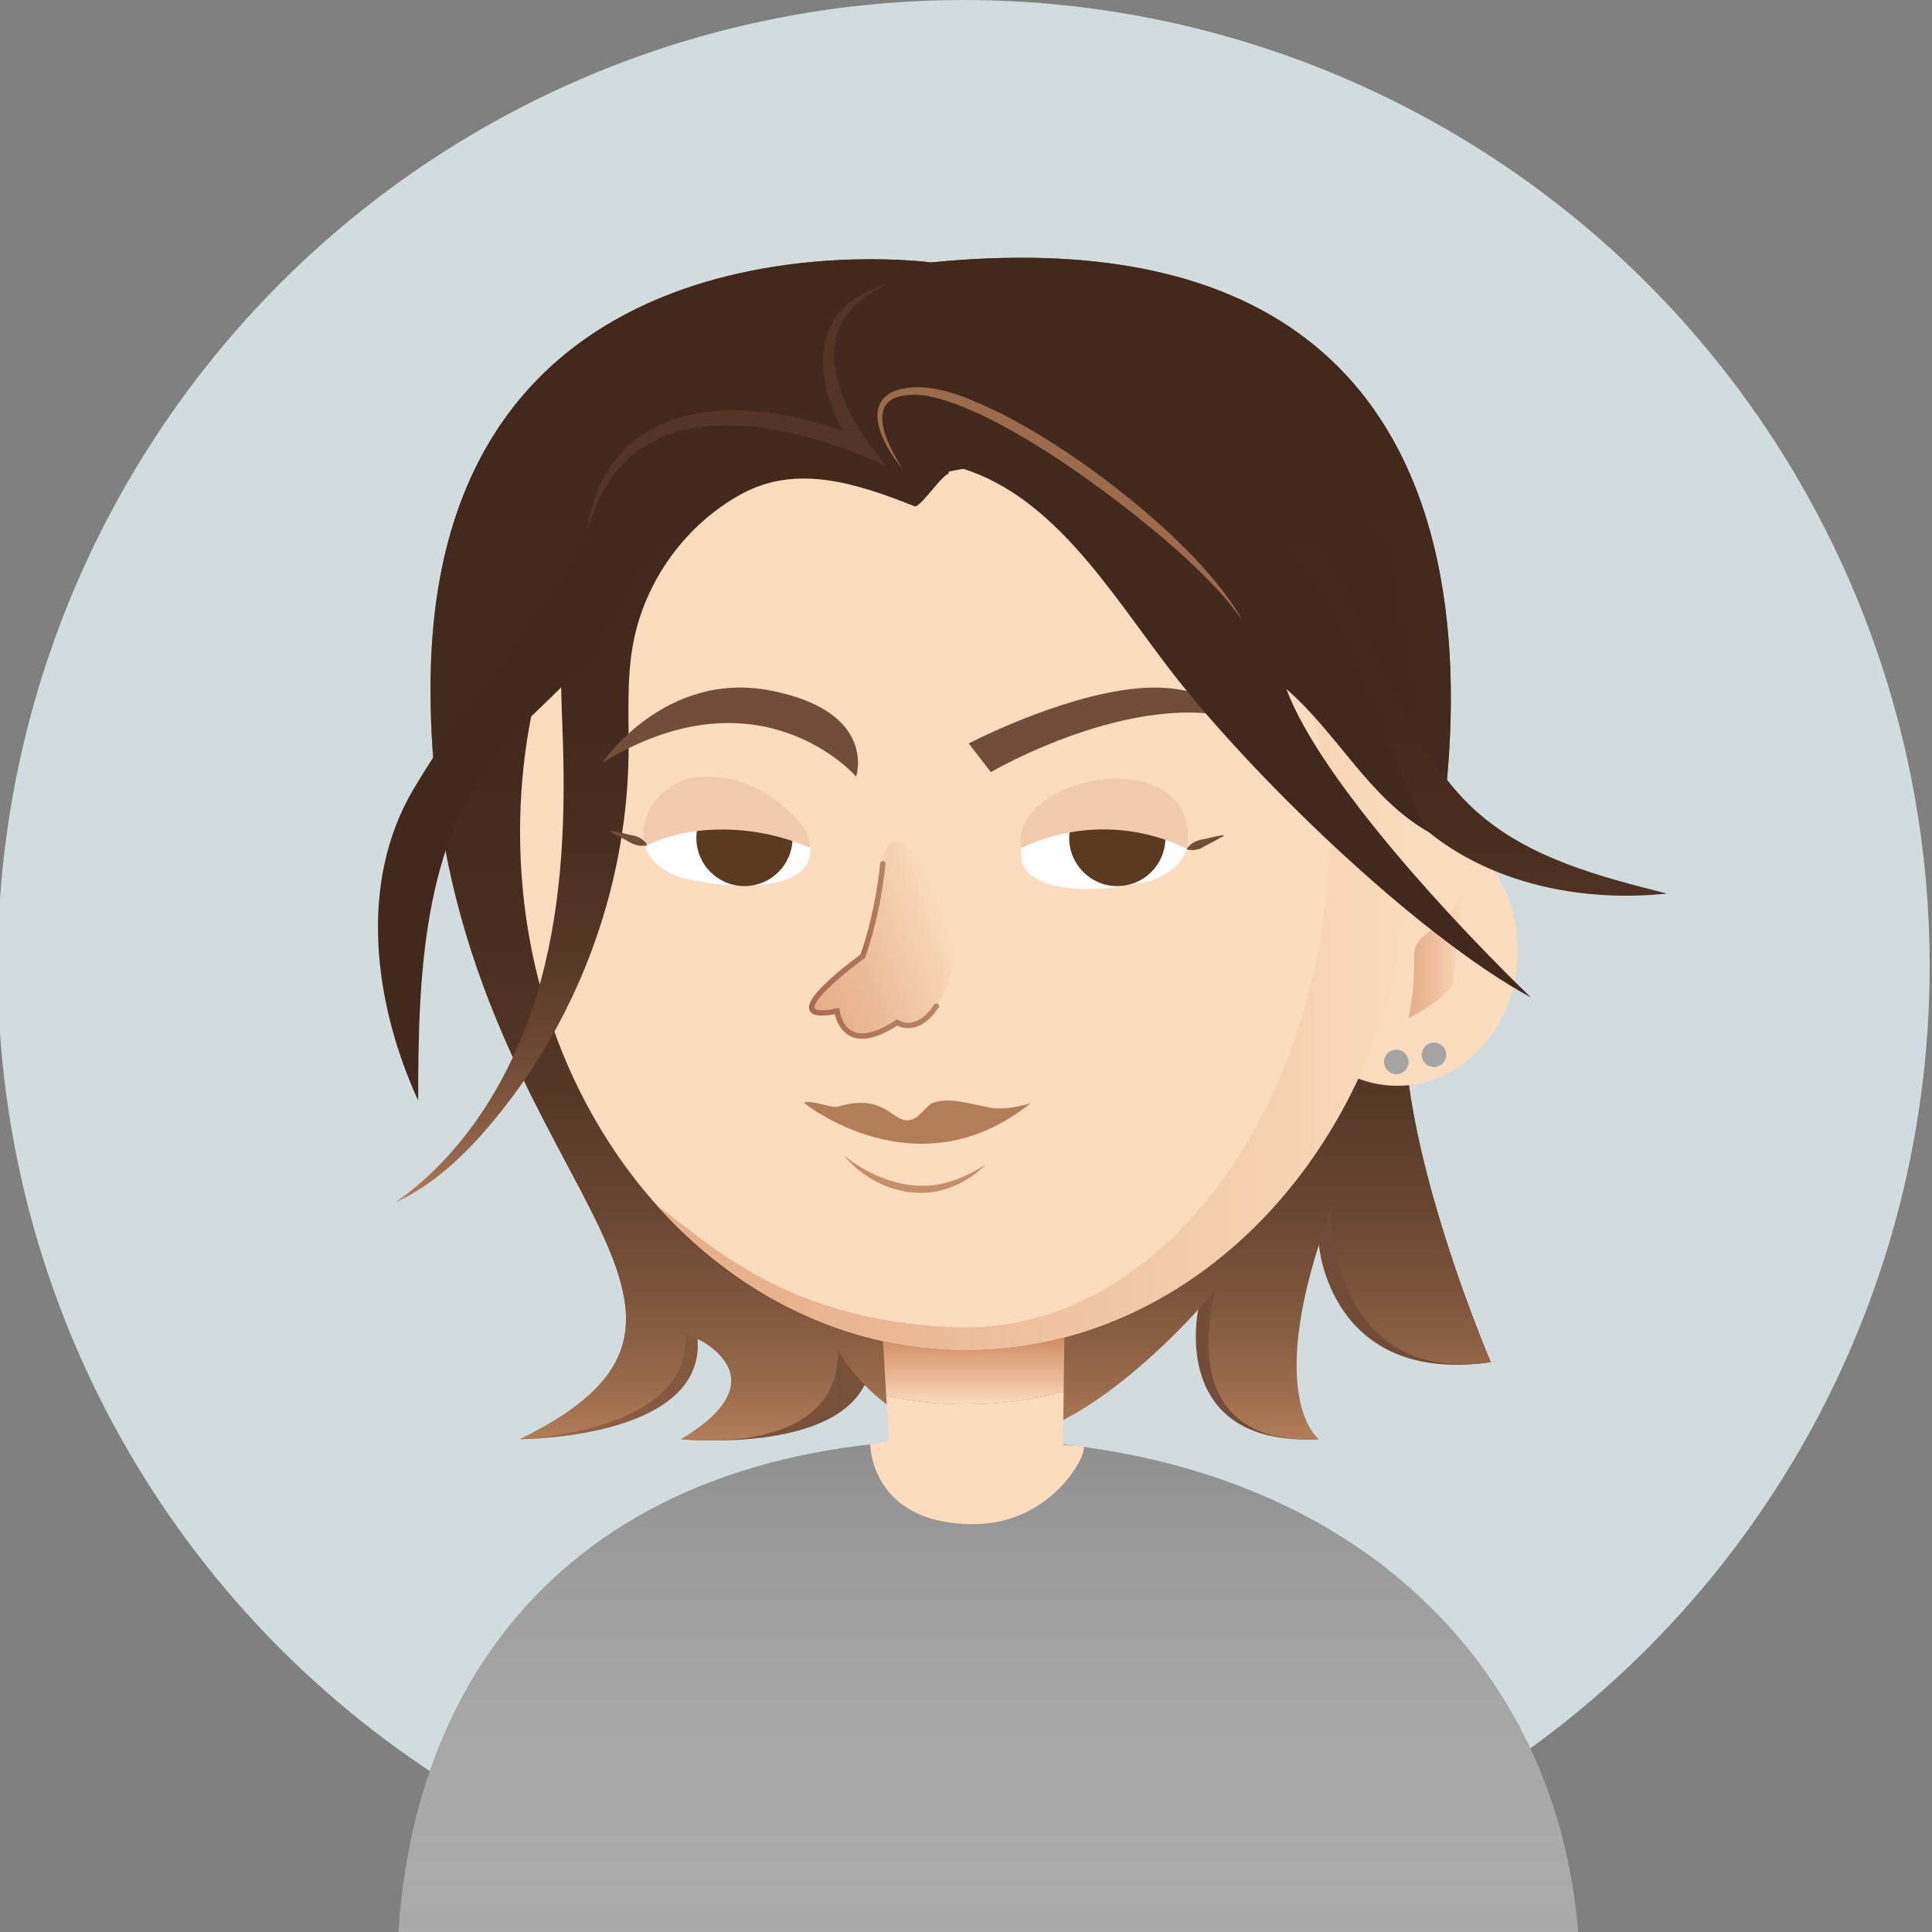 <?xml version="1.0" encoding="UTF-8"?>
<svg id="Face" xmlns="http://www.w3.org/2000/svg" xmlns:xlink="http://www.w3.org/1999/xlink" viewBox="0 0 1080 1080">
  <rect x="0" y="0" width="1080" height="1080" fill="#808080" stroke="none"/>
  <defs>
    <style>
      .cls-1, .cls-2, .cls-3, .cls-4, .cls-5, .cls-6, .cls-7, .cls-8, .cls-9, .cls-10, .cls-11, .cls-12, .cls-13, .cls-14, .cls-15, .cls-16, .cls-17, .cls-18, .cls-19, .cls-20, .cls-21, .cls-22 {
        stroke-width: 0px;
      }

      .cls-1, .cls-23, .cls-24 {
        fill: none;
      }

      .cls-2 {
        fill: url(#linear-gradient);
      }

      .cls-23 {
        stroke: url(#linear-gradient-9);
      }

      .cls-23, .cls-24 {
        stroke-linecap: round;
        stroke-miterlimit: 10;
        stroke-width: 3px;
      }

      .cls-24 {
        stroke: url(#linear-gradient-10);
      }

      .cls-3 {
        fill: url(#linear-gradient-4);
      }

      .cls-4 {
        fill: url(#linear-gradient-2);
      }

      .cls-5 {
        fill: url(#linear-gradient-3);
      }

      .cls-6 {
        fill: url(#linear-gradient-8);
      }

      .cls-7 {
        fill: url(#linear-gradient-7);
      }

      .cls-8 {
        fill: url(#linear-gradient-5);
      }

      .cls-9 {
        fill: url(#linear-gradient-6);
      }

      .cls-10 {
        fill: #9b6b4b;
      }

      .cls-11 {
        fill: #543525;
      }

      .cls-12 {
        fill: #724d38;
      }

      .cls-13 {
        fill: #5b3a1f;
      }

      .cls-14 {
        fill: #43291c;
      }

      .cls-15 {
        fill: #d0dcdd;
      }

      .cls-16 {
        fill: #c4906c;
      }

      .cls-17 {
        fill: #a5a5a5;
      }

      .cls-18 {
        fill: #b27d59;
      }

      .cls-19 {
        fill: #8e8e8e;
      }

      .cls-20 {
        fill: #f2caad;
      }

      .cls-21 {
        fill: #fff;
      }

      .cls-22 {
        fill: #fcdcbe;
      }
    </style>
    <linearGradient id="linear-gradient" x1="552.56" y1="1406.34" x2="552.56" y2="804.5" gradientUnits="userSpaceOnUse">
      <stop offset="0" stop-color="#8e8e8e"/>
      <stop offset=".14" stop-color="#969696" stop-opacity=".92"/>
      <stop offset=".38" stop-color="#aeaeae" stop-opacity=".71"/>
      <stop offset=".69" stop-color="#d4d4d4" stop-opacity=".38"/>
      <stop offset="1" stop-color="#fff" stop-opacity="0"/>
    </linearGradient>
    <linearGradient id="linear-gradient-2" x1="240.69" y1="474.66" x2="833.39" y2="474.66" gradientUnits="userSpaceOnUse">
      <stop offset="0" stop-color="#b27d59"/>
      <stop offset=".02" stop-color="#ad7956"/>
      <stop offset=".1" stop-color="#97684a"/>
      <stop offset=".2" stop-color="#865b41"/>
      <stop offset=".33" stop-color="#7a523b"/>
      <stop offset=".51" stop-color="#734d37"/>
      <stop offset="1" stop-color="#724c37"/>
    </linearGradient>
    <linearGradient id="linear-gradient-3" x1="537.04" y1="805.32" x2="537.04" y2="144.07" gradientUnits="userSpaceOnUse">
      <stop offset="0" stop-color="#b27d59"/>
      <stop offset=".05" stop-color="#986a4b"/>
      <stop offset=".12" stop-color="#7e553c"/>
      <stop offset=".2" stop-color="#684530"/>
      <stop offset=".29" stop-color="#573827"/>
      <stop offset=".4" stop-color="#4b2f20"/>
      <stop offset=".56" stop-color="#442a1d"/>
      <stop offset="1" stop-color="#43291c"/>
    </linearGradient>
    <linearGradient id="linear-gradient-4" x1="367.01" y1="465.08" x2="789.28" y2="465.08" gradientUnits="userSpaceOnUse">
      <stop offset="0" stop-color="#e5ae89"/>
      <stop offset=".29" stop-color="#e9b794"/>
      <stop offset=".81" stop-color="#f6d1b1"/>
      <stop offset="1" stop-color="#fcdcbe"/>
    </linearGradient>
    <linearGradient id="linear-gradient-5" x1="544.29" y1="784.96" x2="544.29" y2="747.61" gradientUnits="userSpaceOnUse">
      <stop offset="0" stop-color="#fcdcbe"/>
      <stop offset=".38" stop-color="#ebbb9a"/>
      <stop offset="1" stop-color="#d18b64"/>
    </linearGradient>
    <linearGradient id="linear-gradient-6" x1="576.61" y1="672.02" x2="576.61" y2="197.94" xlink:href="#linear-gradient-3"/>
    <linearGradient id="linear-gradient-7" x1="787.37" y1="532.89" x2="817.88" y2="532.89" xlink:href="#linear-gradient-4"/>
    <linearGradient id="linear-gradient-8" x1="446.27" y1="544.16" x2="528.85" y2="512.46" xlink:href="#linear-gradient-4"/>
    <linearGradient id="linear-gradient-9" x1="480.73" y1="508.66" x2="495.03" y2="508.66" gradientUnits="userSpaceOnUse">
      <stop offset="0" stop-color="#aa6a52"/>
      <stop offset="1" stop-color="#b78665"/>
    </linearGradient>
    <linearGradient id="linear-gradient-10" x1="452.25" y1="556.85" x2="524.94" y2="556.85" xlink:href="#linear-gradient-9"/>
  </defs>
  <circle class="cls-15" cx="538.7" cy="540" r="540"/>
  <path class="cls-19" d="m221.97,1105.42c0,166.19,99.1,300.92,318.03,300.92s343.16-134.72,343.16-300.92-124.23-300.92-343.16-300.92-318.03,134.72-318.03,300.92Z"/>
  <path class="cls-2" d="m221.97,1105.42c0,166.19,99.1,300.92,318.03,300.92s343.16-134.72,343.16-300.92-124.23-300.92-343.16-300.92-318.03,134.72-318.03,300.92Z"/>
  <path class="cls-4" d="m520.4,146.69s-276.82-37.62-279.69,233.34,209.07,346.95,50,424.48c0,0,103.5.09,99.24-55.93,0,0,52.22,18.59-9.05,55.93,0,0,108.07,10.82,106.63-49.82,0,0,5.74,31.2,63.14,34.07s119.26-57.4,119.26-57.4c0,0-17.37,77.42,67.29,73.15,0,0-38.75-4.27,0-109.03,0,0,5.74,78.93,96.15,66.01,0,0-65.25-151.66-44.1-221.49s100.07-430.02-268.88-393.31Z"/>
  <path class="cls-5" d="m520.4,146.69s-276.82-37.62-279.69,233.34,209.07,346.95,50,424.48c0,0,96.74-3.37,92.48-59.4,0,0,58.98,22.05-2.29,59.4,0,0,88.94,10.81,87.5-49.82,0,0,25.27,47.7,82.67,50.57s128.48-84.29,128.48-84.29c0,0-26.99,87.82,57.68,83.55,0,0-32.02-23.37,6.72-128.13,0,0-.98,98.03,89.43,85.11,0,0-65.25-151.66-44.1-221.49s100.07-430.02-268.88-393.31Z"/>
  <path class="cls-22" d="m540,784.96c18.75,0,37.02-2.41,54.59-6.97l-.53,42.16h-96.28l-2.37-39.81c14.47,3.04,29.37,4.62,44.59,4.62Z"/>
  <path class="cls-22" d="m595.4,714.23l-.42,33.38c-17.69,4.63-36.09,7.07-54.98,7.07-15.86,0-31.37-1.72-46.41-5.01l-1.12-18.78,102.93-16.66Z"/>
  <g id="_ÖRA" data-name="ÖRA">
    <ellipse class="cls-22" cx="781.04" cy="531.67" rx="67.48" ry="75.29"/>
  </g>
  <g id="Ansikte">
    <path class="cls-22" d="m789.28,465.06c0,5.08-.11,10.13-.33,15.14-5.82,131.25-86.84,239.4-193.97,267.41-17.69,4.63-36.09,7.07-54.98,7.07-15.86,0-31.37-1.72-46.41-5.01-111.36-24.36-196.56-134.75-202.54-269.47-.22-5.01-.33-10.06-.33-15.14,0-159.95,111.6-289.62,249.28-289.62s249.28,129.67,249.28,289.62Z"/>
  </g>
  <path class="cls-3" d="m789.28,465.06c0,5.08-.11,10.13-.33,15.14-5.82,131.25-86.84,239.4-193.97,267.41-17.69,4.63-36.09,7.07-54.98,7.07-15.86,0-31.37-1.72-46.41-5.01-48.66-10.65-92.33-37.72-126.58-76.08,30.84,22.54,72.48,64.56,166.42,68.32,117.35,4.7,209.92-127.69,209.92-279.63,0-118.67-117.37-248.2-198.76-286.79,135.56,2.84,244.69,131.4,244.69,289.57Z"/>
  <path class="cls-8" d="m594.98,747.61l-.39,30.38c-17.57,4.56-35.84,6.97-54.59,6.97-15.22,0-30.12-1.58-44.59-4.62l-1.82-30.67c15.04,3.29,30.55,5.01,46.41,5.01,18.89,0,37.29-2.44,54.98-7.07Z"/>
  <path class="cls-14" d="m794.75,453.71l-102.27-180.89-139.14-38.85c-52.19,14.9-224.39,60.83-216.7,16.05,9-52.34,124.44-65.83,126.22-66.04h.02c41.49-11.71,91.03-25.21,98.99-25.21l102.92,16.67,34.86,54.21,78.36,77.85,16.74,146.21Z"/>
  <path class="cls-22" d="m605.29,808.57c4.32.56-15.04,43.45-61.35,43.43-57.52-.03-57.5-44.76-57.5-44.76l12.41-1.98s93.82,1.67,106.45,3.31Z"/>
  <path class="cls-9" d="m530.31,263.63c55.25-11.19,118.5-8.54,160.15,29.44,45.57,41.56,52.04,112.59,93.51,158.25,36.19,39.85,94.4,53.85,147.93,48.19-37.66-9.46-76.88-19.71-105.98-45.42-25.26-22.32-40.05-53.81-55.24-83.9-34.02-67.38-46.07-121.78-113.33-156.05-23.24-11.84-49.72-19.24-75.45-14.97-25.73,4.28-69.91,22.36-76.7,47.55-35.33-23.06-95.5-32.66-130.09-8.5s-55.04,65.3-59.98,107.2c-2.75,23.36-1.12,46.97-.41,70.48,1.43,47.37-1.02,95.42-14.85,140.75-13.83,45.33-39.88,88.03-78.59,115.38,20.89-9.57,38.01-25.85,52.85-43.4,48.13-56.92,75.89-130.71,77.22-205.23.38-21.36-1.32-42.95,2.64-63.95,6.55-34.76,29.27-66.12,60.25-83.17s64.57-6.18,97.44,6.9c4.53-1.73,14.12-16.74,18.65-18.48"/>
  <path class="cls-7" d="m817.88,496.77c-2.37,8.14-7.41,15.48-14.15,20.62-4.67,3.56-10.48,6.52-12.44,12.05-.95,2.68-.83,5.6-.79,8.44.15,10.45-.9,20.92-3.12,31.13,9.39-4.3,17.9-10.5,24.89-18.1"/>
  <circle class="cls-17" cx="780.52" cy="593.62" r="6.85"/>
  <circle class="cls-17" cx="801.6" cy="589.64" r="6.85"/>
  <path class="cls-6" d="m482.23,534.54s-53.05,38.36-14.34,30.67c0,0,3.1,26.58,33.55,6.36,0,0,17.85,12.2,31.12-29.39,7.38-23.15-34.56-102.57-39.03-59.4-3.22,31.11-11.31,51.76-11.31,51.76"/>
  <path class="cls-21" d="m452.74,472.09c-3.83-24.81-39.89-24.72-64.53-20.95-25.86,3.95-35.13,17.18-22.57,30.43,4.22,4.45,9.72,7.46,15.64,9.04,26.37,7.05,75.69,8.86,71.46-18.52Z"/>
  <path class="cls-21" d="m570.93,473.95c3.83-24.81,39.89-24.72,64.53-20.95,25.86,3.95,35.13,17.18,22.57,30.43-4.22,4.45-9.72,7.46-15.64,9.04-26.37,7.05-75.69,8.86-71.46-18.52Z"/>
  <circle class="cls-13" cx="624.57" cy="468.46" r="26.88"/>
  <path class="cls-20" d="m570.93,473.95c-7.82-41.01,101.25-61.42,92.65.75,0,0-41.59-24.38-92.65-.75Z"/>
  <circle class="cls-13" cx="416.16" cy="468.46" r="26.88"/>
  <path class="cls-20" d="m452.9,474.04s-.41-7-2.43-9.77c-12.18-17.4-34-30.68-55.62-30.23-20.57-.64-39.19,18.16-34.48,38.99,27.9-13.63,64.76-11.47,92.53,1Z"/>
  <path class="cls-18" d="m512.76,624.22c-13.04,9.02-14.28-14.77-44.49-5.56-3.34,1.02-15.02-4.24-18.9-2.14,0,0,63.39,51.28,126.78.12,0,0-13.26,4.48-23,2.5-12.42-2.52-23.55-6.08-32.67-2.26"/>
  <path class="cls-12" d="m553.9,431.61s79.73-46.61,139.17-29.52c0,0-16.97-21.73-59.44-17.08-42.46,4.65-92.11,30.58-92.11,30.58l12.38,16.03Z"/>
  <path class="cls-12" d="m478.58,434.09s-53.54-61.86-141.94-7.65c0,0,35.04-52.22,94.62-40.34,59.58,11.88,47.32,47.98,47.32,47.98Z"/>
  <path class="cls-16" d="m471.85,645.98c16.7,13.28,38.78,21.26,59.75,14.36,6.78-2.16,13.24-5.45,19.48-9.33-5.84,5.82-13.12,10.54-21.08,13.25-20.7,7.31-44.64-1.69-58.15-18.27h0Z"/>
  <path class="cls-14" d="m532.67,260.36c54.22,14.09,86.16,67.89,120.14,112.44,44.65,58.55,138.33,149.66,203.03,184.82-39.81-38.35-117.37-120.65-136.75-172.43,28.94,25.06,46.14,60.99,79.45,79.87-27.27-50.1-40.59-114.35-77.58-157.77-36.99-43.42-84.61-79.79-139.97-93.56-11.63-2.89-24.61-4.6-35.06,1.28-10.45,5.88-15.24,22.24-6.13,30.04"/>
  <path class="cls-14" d="m370.16,307.47c-18.74,10.71-25.09,34.08-36.52,52.4-13.84,22.17-36.02,37.69-52.91,57.64-44.74,52.86-46.96,128.48-46.97,197.74-25.05-54.81-33.43-121.92-2.78-173.81,31.81-53.86,63.45-81.46,93.67-136.22"/>
  <path class="cls-10" d="m504.88,262.69c-7.52-9.26-20.6-28.71-11.02-39.94,2.24-2.46,5.39-4,8.54-4.96,3.83-.98,7.78-1.48,11.73-1.34,15.46.65,29.88,7.27,43.65,13.8,21.68,10.85,41.94,24.19,61.26,38.75,21.53,16.53,42.19,34.46,59.69,55.28,5.81,6.92,11.21,14.28,15.54,22.21-8.61-12.35-19.19-22.96-30.06-33.23-32.31-29.99-103.42-83.86-145.97-92.02-5.51-.89-11.49-.85-16.85.8-17.27,5.86-2.88,30.78,3.51,40.66h0Z"/>
  <path class="cls-11" d="m496.09,158.77c-12.02,5.63-23.73,14.26-27.95,27.34-6.41,20.8,5.28,44.33,17.12,61.2,0,0,9.8,13.03,9.8,13.03,0,0-15.09-6.44-15.09-6.44-46.14-18.57-115.84-31.54-143.37,21.85-3.63,6.83-6.37,14.2-8.59,21.76,8.08-58.93,56.53-75.32,109.49-65.49,15.88,2.93,31.23,7.47,46.06,13.93,0,0-5.28,6.59-5.28,6.59-23.47-33.79-30.74-80.11,17.81-93.76h0Z"/>
  <path class="cls-23" d="m493.53,482.78c-3.22,31.11-11.31,51.76-11.31,51.76"/>
  <path class="cls-24" d="m482.23,534.54s-53.05,38.36-14.34,30.67c0,0,3.1,26.58,33.55,6.36,0,0,10.9,7.45,21.99-9.13"/>
  <path class="cls-12" d="m663.47,474.5c2.28-3.52,5.75-4.85,9.68-5.44,3.48-.89,7.29-1.71,10.83-2.29,0,0,.16.43.16.43-1.59.97-3.21,1.85-4.82,2.74-1.21.66-3.66,1.93-4.89,2.54-1.63.81-3.12,2-4.95,2.35-1.8.37-3.68.55-5.79.09l-.21-.41h0Z"/>
  <path class="cls-12" d="m361.51,472.52c-4.08.91-7.45-.34-10.74-2.43-3.21-1.6-6.64-3.43-9.71-5.28,0,0,.16-.43.16-.43,1.84.29,3.64.66,5.45,1.03,1.35.28,4.04.91,5.37,1.26,2.76.49,5.5,1.1,7.62,3.11.74.65,1.44,1.34,2.05,2.33l-.21.41h0Z"/>
  <circle class="cls-1" cx="538.7" cy="540" r="540"/>
</svg>